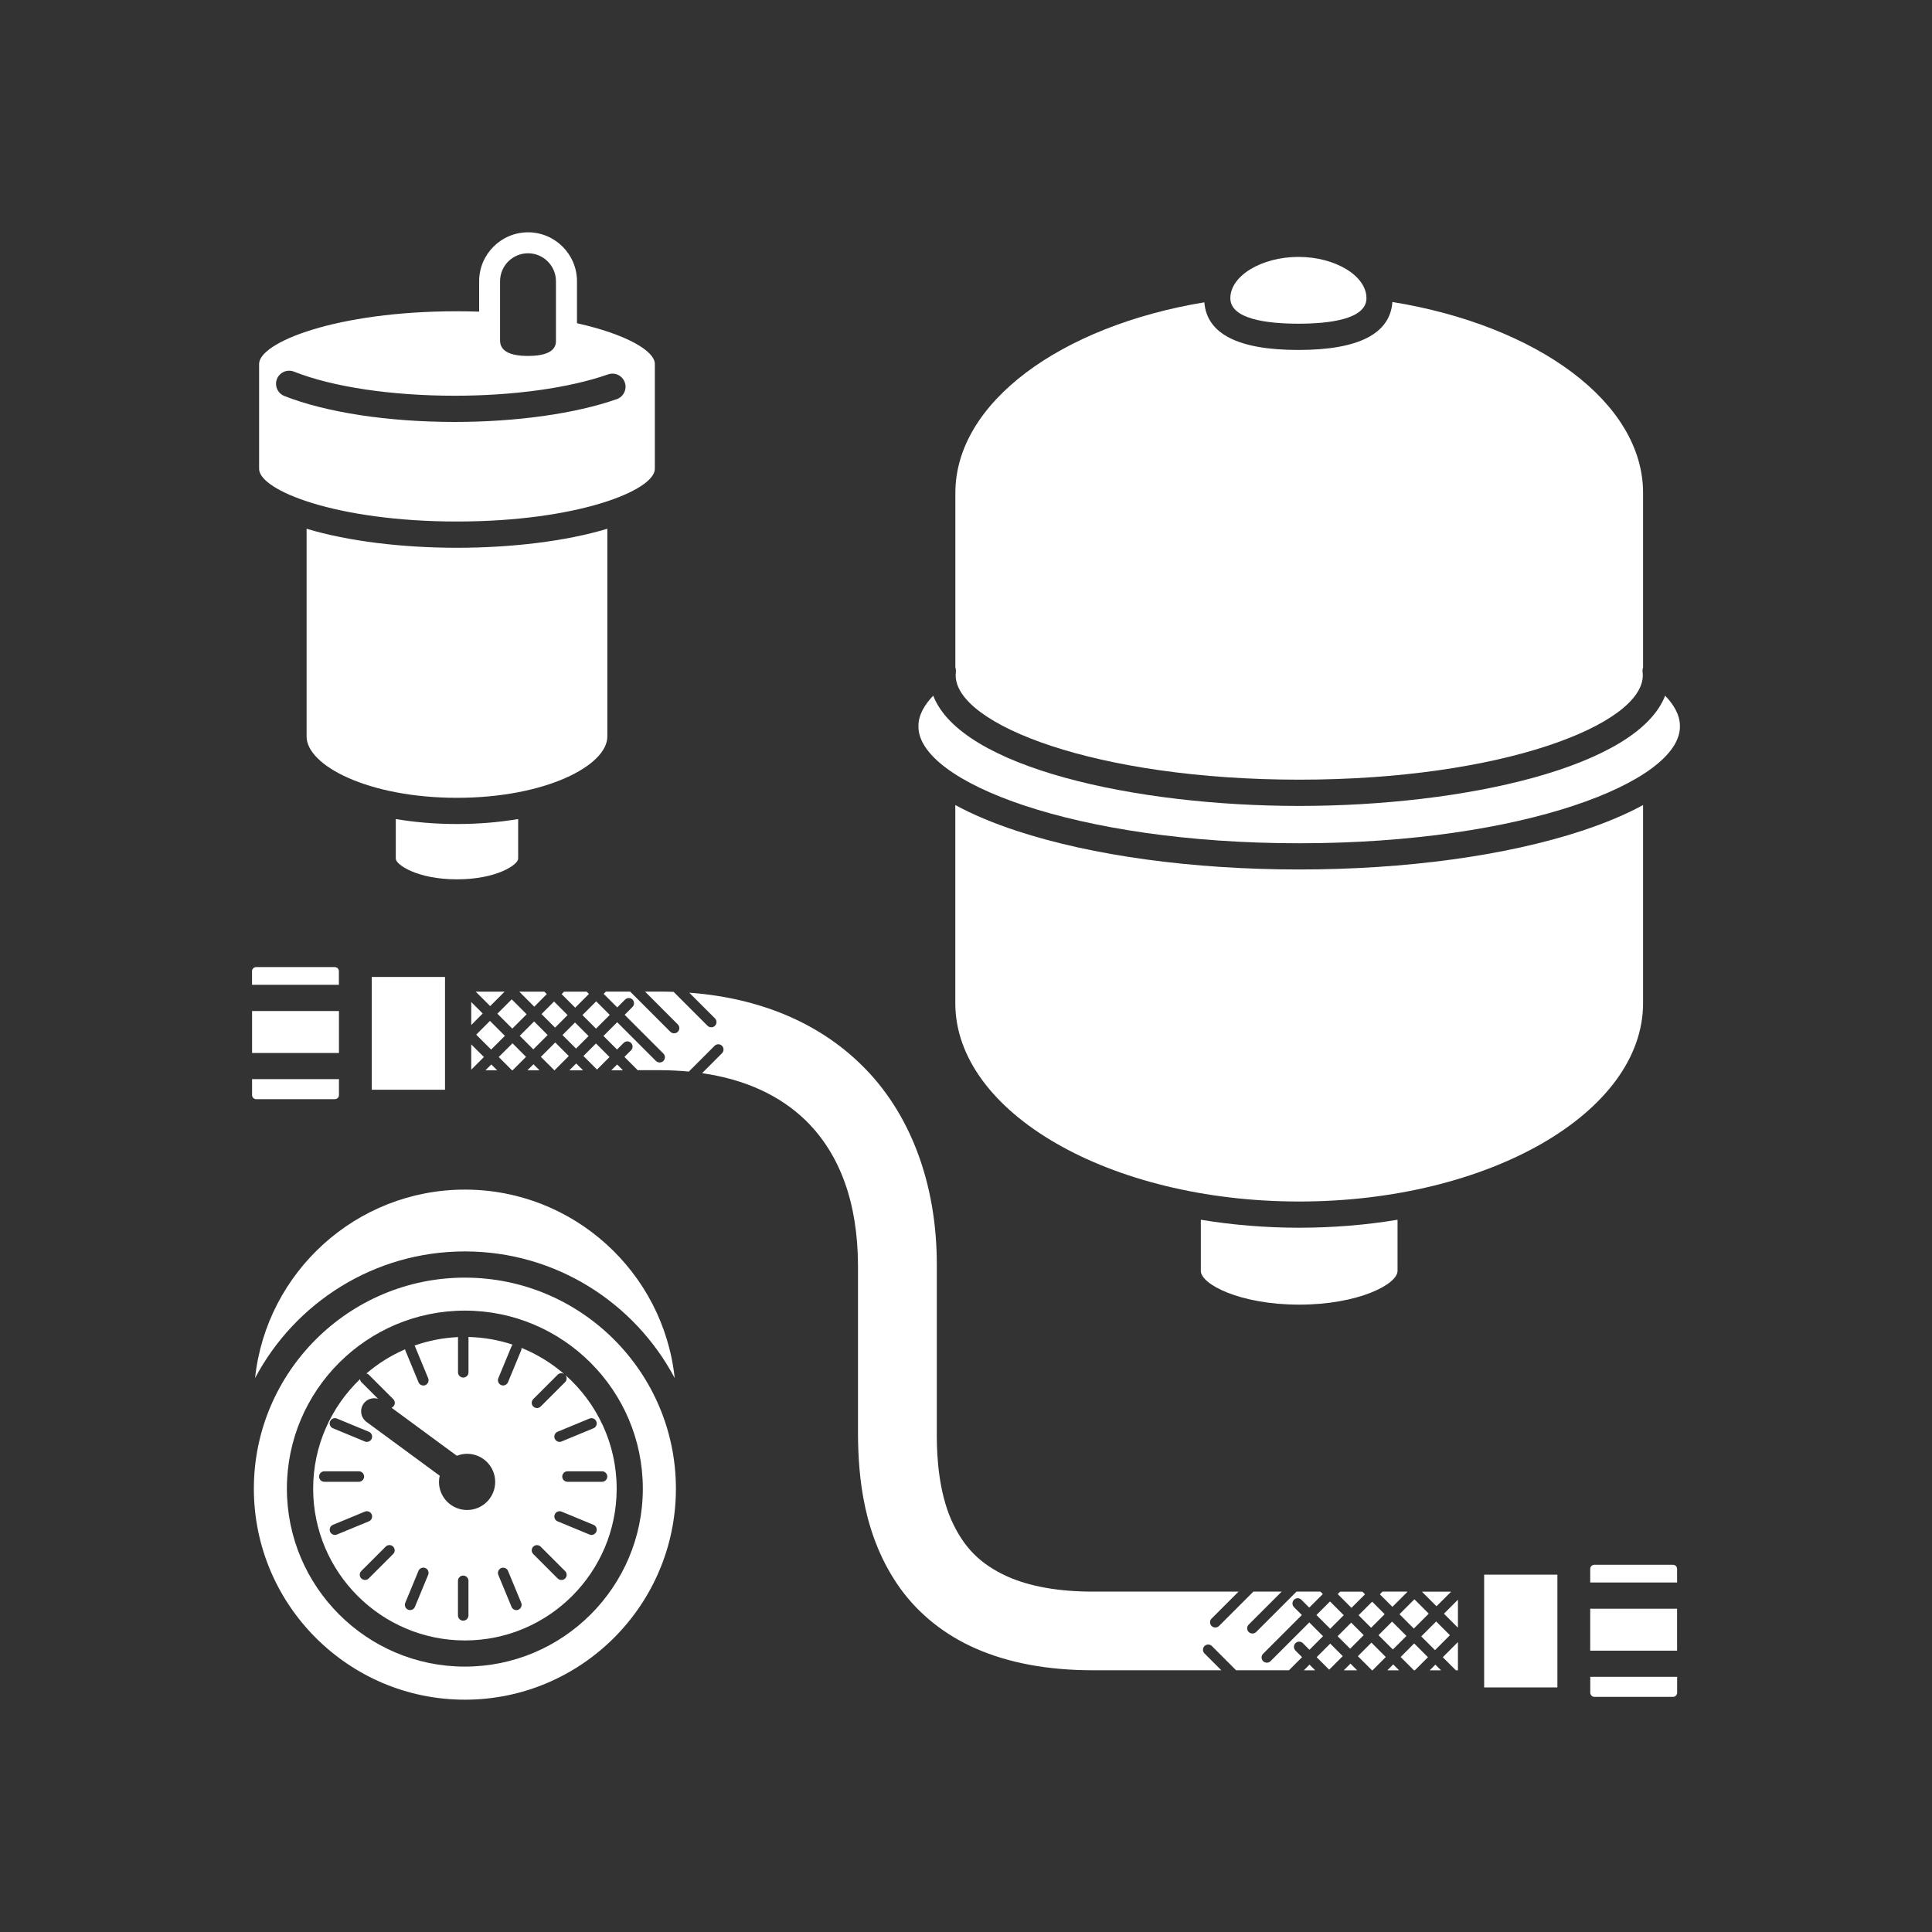 <?xml version="1.0" encoding="utf-8"?>
<!-- Generator: Adobe Illustrator 25.4.0, SVG Export Plug-In . SVG Version: 6.00 Build 0)  -->
<svg version="1.1" id="Calque_1" xmlns="http://www.w3.org/2000/svg" xmlns:xlink="http://www.w3.org/1999/xlink" x="0px" y="0px"
	 viewBox="0 0 368.5 368.5" style="enable-background:new 0 0 368.5 368.5;" xml:space="preserve">
<rect x="0" y="0" width="368.5" height="368.5" fill="#333333" stroke="none"/>
<style type="text/css">
	.st0{fill:#FFFFFF;}
</style>
<g>
	<path class="st0" d="M247.8,234.17c-6.43,0-12.72-0.53-18.76-1.52v9.75c0,2.56,7.48,6.44,18.76,6.44c11.28,0,18.76-3.88,18.76-6.44
		v-9.75C260.52,233.65,254.23,234.17,247.8,234.17"/>
	<path class="st0" d="M182.22,127.24c0.08,0.3,0.13,0.61,0.1,0.93l-0.01,0.13c-0.01,0.12-0.03,0.25-0.03,0.37v0.13
		c0,9.42,26.91,19.91,65.53,19.91c38.62,0,65.53-10.49,65.53-19.91v-0.13c0-0.12-0.02-0.24-0.03-0.36l-0.02-0.15
		c-0.03-0.32,0.02-0.63,0.1-0.92V94.01c0-17.31-20.26-31.93-47.81-36.41c-0.44,6.06-6.46,9.15-17.94,9.15
		c-11.45,0-17.46-3.06-17.93-9.09c-27.39,4.54-47.49,19.12-47.49,36.36V127.24z"/>
	<path class="st0" d="M313.39,191.34v-37.79c-3.26,1.78-7.15,3.42-11.69,4.92c-14.43,4.75-33.58,7.37-53.9,7.37
		c-20.32,0-39.47-2.62-53.9-7.37c-4.53-1.49-8.42-3.14-11.69-4.92v37.79c0,20.86,29.42,37.83,65.59,37.83
		S313.39,212.2,313.39,191.34"/>
	<path class="st0" d="M317.6,132.69c-5.3,13.69-38.45,21.03-69.8,21.03s-64.5-7.34-69.8-21.03c-1.59,1.65-2.82,3.62-2.82,5.76v0.15
		c0,10.52,29.82,22.24,72.62,22.24s72.62-11.72,72.62-22.24v-0.15C320.42,136.31,319.19,134.34,317.6,132.69"/>
	<path class="st0" d="M234.67,56.87c0,4.02,7.06,4.87,12.98,4.87c5.92,0,12.98-0.84,12.98-4.87c0-4.26-5.94-7.87-12.98-7.87
		C240.61,49.01,234.67,52.61,234.67,56.87"/>
	<path class="st0" d="M88.67,238.69c17.34,0,32.42,9.81,40.02,24.16c-2.15-20.18-19.28-35.95-40.02-35.95
		c-20.74,0-37.87,15.77-40.02,35.95C56.25,248.5,71.33,238.69,88.67,238.69"/>
	<path class="st0" d="M128.92,283.94c0-22.19-18.06-40.25-40.25-40.25s-40.25,18.06-40.25,40.25c0,22.19,18.06,40.25,40.25,40.25
		S128.92,306.13,128.92,283.94 M88.67,317.88c-18.72,0-33.95-15.23-33.95-33.95c0-18.72,15.23-33.95,33.95-33.95
		c18.72,0,33.94,15.23,33.94,33.95C122.62,302.66,107.39,317.88,88.67,317.88"/>
	<path class="st0" d="M117.62,283.94c0-8.62-3.79-16.36-9.78-21.67c0.33,0.39,0.32,0.97-0.05,1.34l-4.66,4.66
		c-0.2,0.2-0.45,0.29-0.71,0.29s-0.51-0.1-0.71-0.29c-0.39-0.39-0.39-1.02,0-1.41l4.66-4.66c0.35-0.35,0.88-0.37,1.26-0.1
		c-2.41-2.09-5.16-3.79-8.16-5.01c0.01,0.15,0,0.31-0.06,0.46l-2.52,6.09c-0.16,0.38-0.53,0.62-0.92,0.62
		c-0.13,0-0.26-0.03-0.38-0.08c-0.51-0.21-0.75-0.8-0.54-1.31l2.52-6.09c0.05-0.12,0.12-0.23,0.21-0.31
		c-2.67-0.89-5.51-1.39-8.45-1.46c0.01,0.05,0.03,0.09,0.03,0.14v6.6c0,0.55-0.45,1-1,1c-0.55,0-1-0.45-1-1v-6.6
		c0-0.04,0.02-0.08,0.03-0.12c-2.91,0.13-5.7,0.69-8.33,1.62c0.03,0.05,0.07,0.08,0.09,0.14l2.52,6.09c0.21,0.51-0.03,1.1-0.54,1.31
		c-0.12,0.05-0.25,0.08-0.38,0.08c-0.39,0-0.76-0.23-0.92-0.62l-2.52-6.09c-0.03-0.07-0.03-0.13-0.04-0.2
		c-2.7,1.16-5.18,2.72-7.38,4.61c0.17,0.04,0.33,0.11,0.46,0.24l4.66,4.66c0.39,0.39,0.39,1.02,0,1.41c-0.1,0.1-0.21,0.17-0.33,0.22
		l12.46,9.17c0.61-0.24,1.26-0.38,1.95-0.38c2.96,0,5.36,2.4,5.36,5.36s-2.4,5.36-5.36,5.36s-5.36-2.4-5.36-5.36
		c0-0.4,0.05-0.8,0.14-1.18L69.9,271.2c-1.11-0.82-1.35-2.38-0.53-3.5c0.65-0.88,1.75-1.2,2.74-0.9l-3.19-3.19
		c-0.15-0.15-0.23-0.35-0.26-0.55c-5.49,5.27-8.93,12.68-8.93,20.88c0,15.96,12.98,28.95,28.95,28.95S117.62,299.9,117.62,283.94
		 M106.34,273.09l6.09-2.52c0.51-0.21,1.1,0.03,1.31,0.54c0.21,0.51-0.03,1.1-0.54,1.31l-6.09,2.52c-0.12,0.05-0.25,0.08-0.38,0.08
		c-0.39,0-0.76-0.23-0.92-0.62C105.59,273.89,105.83,273.31,106.34,273.09 M108.24,280.63h6.59c0.55,0,1,0.45,1,1s-0.45,1-1,1h-6.59
		c-0.55,0-1-0.45-1-1S107.69,280.63,108.24,280.63 M62.96,271.11c0.21-0.51,0.79-0.75,1.31-0.54l6.09,2.52
		c0.51,0.21,0.75,0.8,0.54,1.31c-0.16,0.39-0.53,0.62-0.93,0.62c-0.13,0-0.26-0.02-0.38-0.08l-6.09-2.52
		C62.99,272.21,62.74,271.62,62.96,271.11 M61.86,280.63h6.59c0.55,0,1,0.45,1,1s-0.45,1-1,1h-6.59c-0.55,0-1-0.45-1-1
		S61.31,280.63,61.86,280.63 M64.26,292.69c-0.13,0.05-0.25,0.08-0.38,0.08c-0.39,0-0.76-0.23-0.92-0.62
		c-0.21-0.51,0.03-1.1,0.54-1.31l6.09-2.52c0.51-0.21,1.09,0.03,1.31,0.54c0.21,0.51-0.03,1.1-0.54,1.31L64.26,292.69z M74.99,296.4
		l-4.66,4.66c-0.19,0.2-0.45,0.29-0.71,0.29s-0.51-0.1-0.71-0.29c-0.39-0.39-0.39-1.02,0-1.41l4.66-4.66c0.39-0.39,1.02-0.39,1.41,0
		C75.38,295.38,75.38,296.01,74.99,296.4 M81.66,300.39l-2.52,6.09c-0.16,0.39-0.53,0.62-0.92,0.62c-0.13,0-0.26-0.02-0.38-0.08
		c-0.51-0.21-0.75-0.8-0.54-1.31l2.52-6.09c0.21-0.51,0.79-0.75,1.31-0.54S81.87,299.88,81.66,300.39 M89.35,308.12
		c0,0.55-0.45,1-1,1c-0.55,0-1-0.45-1-1v-6.6c0-0.55,0.45-1,1-1c0.55,0,1,0.45,1,1V308.12z M98.87,307.03
		c-0.12,0.05-0.25,0.08-0.38,0.08c-0.39,0-0.76-0.23-0.92-0.62l-2.52-6.09c-0.21-0.51,0.03-1.1,0.54-1.31
		c0.51-0.21,1.1,0.03,1.31,0.54l2.52,6.09C99.62,306.23,99.38,306.81,98.87,307.03 M107.79,301.07c-0.19,0.2-0.45,0.29-0.71,0.29
		c-0.26,0-0.51-0.1-0.71-0.29l-4.66-4.66c-0.39-0.39-0.39-1.02,0-1.41c0.39-0.39,1.02-0.39,1.41,0l4.66,4.66
		C108.18,300.04,108.18,300.68,107.79,301.07 M113.74,292.15c-0.16,0.38-0.53,0.62-0.92,0.62c-0.13,0-0.26-0.02-0.38-0.08
		l-6.09-2.52c-0.51-0.21-0.75-0.8-0.54-1.31c0.21-0.51,0.79-0.75,1.31-0.54l6.09,2.52C113.71,291.05,113.95,291.64,113.74,292.15"/>
	<path class="st0" d="M87.16,157.17c-4.14,0-8.07-0.34-11.67-0.95v7.56c0,1.14,4.09,3.94,11.67,3.94c7.58,0,11.67-2.8,11.67-3.94
		v-7.56C95.22,156.83,91.3,157.17,87.16,157.17"/>
	<path class="st0" d="M115.84,140.48v-39.63c-7.95,2.4-18.34,3.63-28.68,3.63s-20.73-1.23-28.68-3.63v39.63
		c0,5.53,11.78,11.69,28.68,11.69C104.06,152.17,115.84,146.01,115.84,140.48"/>
	<path class="st0" d="M91.38,59.44c-1.38-0.04-2.78-0.07-4.22-0.07c-23.04,0-37.74,5.95-37.74,10.05v20
		c0,4.1,14.7,10.05,37.74,10.05c23.04,0,37.74-5.95,37.74-10.05v-20c0-2.49-5.43-5.66-14.85-7.77v-5.12v-2.89
		c0-5.14-4.19-9.33-9.33-9.33c-5.14,0-9.33,4.18-9.33,9.33v0.8V59.44z M100.71,48.31c2.94,0,5.33,2.39,5.33,5.33v11.31
		c0,0.73,0,2.94-5.33,2.94c-3.54,0-5.33-0.99-5.33-2.94V53.64C95.38,50.7,97.77,48.31,100.71,48.31 M119.17,72.94
		c0.46,1.3-0.23,2.73-1.53,3.19c-7.89,2.77-19.15,4.35-30.9,4.35c-12.7,0-24.55-1.81-32.51-4.95c-1.28-0.51-1.91-1.96-1.41-3.24
		c0.51-1.28,1.96-1.91,3.24-1.41c7.4,2.93,18.59,4.6,30.68,4.6c11.21,0,21.86-1.48,29.24-4.07
		C117.29,70.95,118.72,71.63,119.17,72.94"/>
	<polygon class="st0" points="93.71,203.03 92.59,204.14 94.83,204.14 	"/>
	<polygon class="st0" points="101.75,202.99 100.59,204.14 102.9,204.14 	"/>
	<polygon class="st0" points="93.49,191.9 96.23,189.16 96.21,189.14 90.73,189.14 	"/>
	
		<rect x="111.87" y="191.77" transform="matrix(0.707 -0.707 0.707 0.707 -103.582 137.121)" class="st0" width="3.71" height="3.66"/>
	
		<rect x="108.11" y="195.69" transform="matrix(0.707 -0.707 0.707 0.707 -107.505 135.495)" class="st0" width="3.38" height="3.66"/>
	<polygon class="st0" points="107.59,189.14 107.12,189.61 109.71,192.2 112.33,189.58 111.9,189.14 	"/>
	<polygon class="st0" points="109.9,202.84 108.59,204.15 111.21,204.15 	"/>
	<polygon class="st0" points="117.71,203.03 116.59,204.14 118.82,204.14 	"/>
	
		<rect x="112.11" y="199.69" transform="matrix(0.707 -0.707 0.707 0.707 -109.162 139.495)" class="st0" width="3.38" height="3.66"/>
	<polygon class="st0" points="89.88,195.51 92.07,193.31 89.88,191.12 	"/>
	
		<rect x="99.89" y="195.67" transform="matrix(0.707 -0.707 0.707 0.707 -109.829 129.847)" class="st0" width="3.87" height="3.66"/>
	<polygon class="st0" points="105.77,204.14 108.49,201.42 105.9,198.84 103.16,201.58 105.73,204.14 	"/>
	<polygon class="st0" points="97.75,198.99 95.12,201.61 97.65,204.14 97.77,204.14 100.33,201.58 	"/>
	<polygon class="st0" points="104.29,189.61 103.82,189.14 99.07,189.14 99.06,189.16 101.9,192.01 	"/>
	<path class="st0" d="M171.74,303.01c3.55,4.9,8.5,8.85,14.33,11.4c6.26,2.77,13.8,4.17,22.43,4.17l24.45,0l-3.21-3.21
		c-0.39-0.39-0.39-1.02,0-1.41c0.39-0.39,1.02-0.39,1.41,0l4.62,4.62h10.08l2.5-2.5l-1.26-1.26c-0.39-0.39-0.39-1.02,0-1.41
		c0.39-0.39,1.02-0.39,1.41,0l1.26,1.26l2.59-2.59l-2.62-2.63l-7.39,7.39c-0.19,0.2-0.45,0.29-0.71,0.29c-0.26,0-0.51-0.1-0.71-0.29
		c-0.39-0.39-0.39-1.02,0-1.41l7.39-7.39l-1.5-1.5c-0.39-0.39-0.39-1.02,0-1.41c0.39-0.39,1.02-0.39,1.41,0l1.5,1.5l2.59-2.59
		l-0.46-0.46h-4.56l-7.7,7.7c-0.2,0.2-0.45,0.29-0.71,0.29s-0.51-0.1-0.71-0.29c-0.39-0.39-0.39-1.02,0-1.41l6.29-6.29h-5.4
		l-6.55,6.55c-0.2,0.2-0.45,0.29-0.71,0.29c-0.26,0-0.51-0.1-0.71-0.29c-0.39-0.39-0.39-1.02,0-1.41l5.14-5.14H208.5
		c-6.54,0-12.04-0.97-16.35-2.88c-5.24-2.4-8.34-5.54-10.72-10.83c-2.3-5.28-2.76-11.67-2.75-16.11v-32.39
		c0.05-15.62-5.08-29.22-14.45-38.33c-8.22-8.04-19.47-12.72-32.76-13.7l4.9,4.9c0.39,0.39,0.39,1.02,0,1.41
		c-0.2,0.2-0.45,0.29-0.71,0.29s-0.51-0.1-0.71-0.29l-6.47-6.47c-0.78-0.02-1.56-0.05-2.36-0.05h-3.09l6.25,6.26
		c0.39,0.39,0.39,1.02,0,1.41c-0.19,0.2-0.45,0.29-0.71,0.29s-0.51-0.1-0.71-0.29l-7.67-7.67h-4.62l-0.43,0.43l2.59,2.59l1.5-1.5
		c0.39-0.39,1.02-0.39,1.41,0c0.39,0.39,0.39,1.02,0,1.41l-1.5,1.5l7.39,7.39c0.39,0.39,0.39,1.02,0,1.41
		c-0.19,0.2-0.45,0.29-0.71,0.29c-0.26,0-0.51-0.1-0.71-0.29l-7.39-7.39l-2.62,2.62l2.59,2.59l1.26-1.26c0.39-0.39,1.02-0.39,1.41,0
		c0.39,0.39,0.39,1.02,0,1.41l-1.26,1.26l2.53,2.53h4.3c1.89,0.01,3.7,0.1,5.45,0.27l4.92-4.92c0.39-0.39,1.02-0.39,1.41,0
		c0.39,0.39,0.39,1.02,0,1.42l-3.8,3.8c8.18,1.18,14.82,4.21,19.81,9.06c6.54,6.44,9.88,15.72,9.93,27.59v32.41
		C163.72,281.56,164.6,293.08,171.74,303.01"/>
	
		<rect x="95.76" y="191.36" transform="matrix(0.707 -0.707 0.707 0.707 -108.13 125.754)" class="st0" width="3.87" height="4.03"/>
	
		<rect x="104.11" y="191.69" transform="matrix(0.707 -0.707 0.707 0.707 -105.848 131.496)" class="st0" width="3.38" height="3.66"/>
	<polygon class="st0" points="92.3,201.61 89.88,199.2 89.88,204.03 	"/>
	
		<rect x="91.74" y="195.45" transform="matrix(0.707 -0.707 0.707 0.707 -112.214 124.02)" class="st0" width="3.71" height="4.03"/>
	<polygon class="st0" points="278.03,313.24 275.19,316.09 277.69,318.59 278.08,318.59 278.08,313.28 	"/>
	
		<rect x="251.85" y="314.3" transform="matrix(0.707 -0.707 0.707 0.707 -149.139 271.928)" class="st0" width="3.66" height="3.38"/>
	
		<rect x="267.77" y="305.9" transform="matrix(0.707 -0.707 0.707 0.707 -138.657 280.932)" class="st0" width="4.03" height="3.87"/>
	
		<rect x="255.85" y="310.3" transform="matrix(0.707 -0.707 0.707 0.707 -145.139 273.585)" class="st0" width="3.66" height="3.38"/>
	<polygon class="st0" points="261.69,318.59 261.78,318.59 264.32,316.05 261.58,313.31 258.99,315.89 	"/>
	
		<rect x="251.93" y="306.21" transform="matrix(0.707 -0.707 0.707 0.707 -143.514 269.662)" class="st0" width="3.66" height="3.71"/>
	<polygon class="st0" points="269.73,313.46 267.15,316.05 269.69,318.59 269.86,318.59 272.36,316.09 	"/>
	
		<rect x="271.87" y="310.08" transform="matrix(0.707 -0.707 0.707 0.707 -140.359 285.103)" class="st0" width="4.03" height="3.71"/>
	
		<rect x="263.83" y="310.03" transform="matrix(0.707 -0.707 0.707 0.707 -142.788 279.22)" class="st0" width="3.66" height="3.87"/>
	<polygon class="st0" points="249.77,317.5 248.69,318.59 250.86,318.59 	"/>
	<polygon class="st0" points="271.25,303.63 273.99,306.37 276.78,303.59 271.3,303.59 	"/>
	<polygon class="st0" points="273.77,317.5 272.69,318.59 274.86,318.59 	"/>
	<polygon class="st0" points="265.73,317.46 264.61,318.59 266.86,318.59 	"/>
	<polygon class="st0" points="257.58,317.31 256.3,318.59 258.86,318.59 	"/>
	<polygon class="st0" points="260.36,304.09 259.86,303.59 255.61,303.59 255.15,304.05 257.77,306.67 	"/>
	
		<rect x="259.85" y="306.3" transform="matrix(0.707 -0.707 0.707 0.707 -141.139 275.24)" class="st0" width="3.66" height="3.38"/>
	<polygon class="st0" points="265.58,306.48 268.43,303.63 268.38,303.58 263.69,303.58 263.19,304.09 	"/>
	<polygon class="st0" points="278.03,310.41 278.08,310.37 278.08,305.12 275.41,307.79 	"/>
	<rect x="70.91" y="186.34" class="st0" width="13.97" height="21.51"/>
	<path class="st0" d="M63.87,209.65c0.43,0,0.78-0.35,0.78-0.78v-3.04H48.08v3.04c0,0.43,0.35,0.78,0.78,0.78H63.87z"/>
	<path class="st0" d="M48.85,184.46c-0.43,0-0.78,0.35-0.78,0.78v2.6h16.57v-2.6c0-0.43-0.35-0.78-0.78-0.78H48.85z"/>
	<rect x="48.08" y="192.84" class="st0" width="16.57" height="8"/>
	<rect x="283.08" y="300.34" class="st0" width="13.97" height="21.51"/>
	<path class="st0" d="M319.11,323.65c0.43,0,0.78-0.35,0.78-0.78v-3.04h-16.57v3.04c0,0.43,0.35,0.78,0.78,0.78H319.11z"/>
	<rect x="303.31" y="306.84" class="st0" width="16.57" height="8"/>
	<path class="st0" d="M319.11,298.46h-15.02c-0.43,0-0.78,0.35-0.78,0.78v2.6h16.57v-2.6C319.88,298.81,319.53,298.46,319.11,298.46
		"/>
</g>
</svg>
